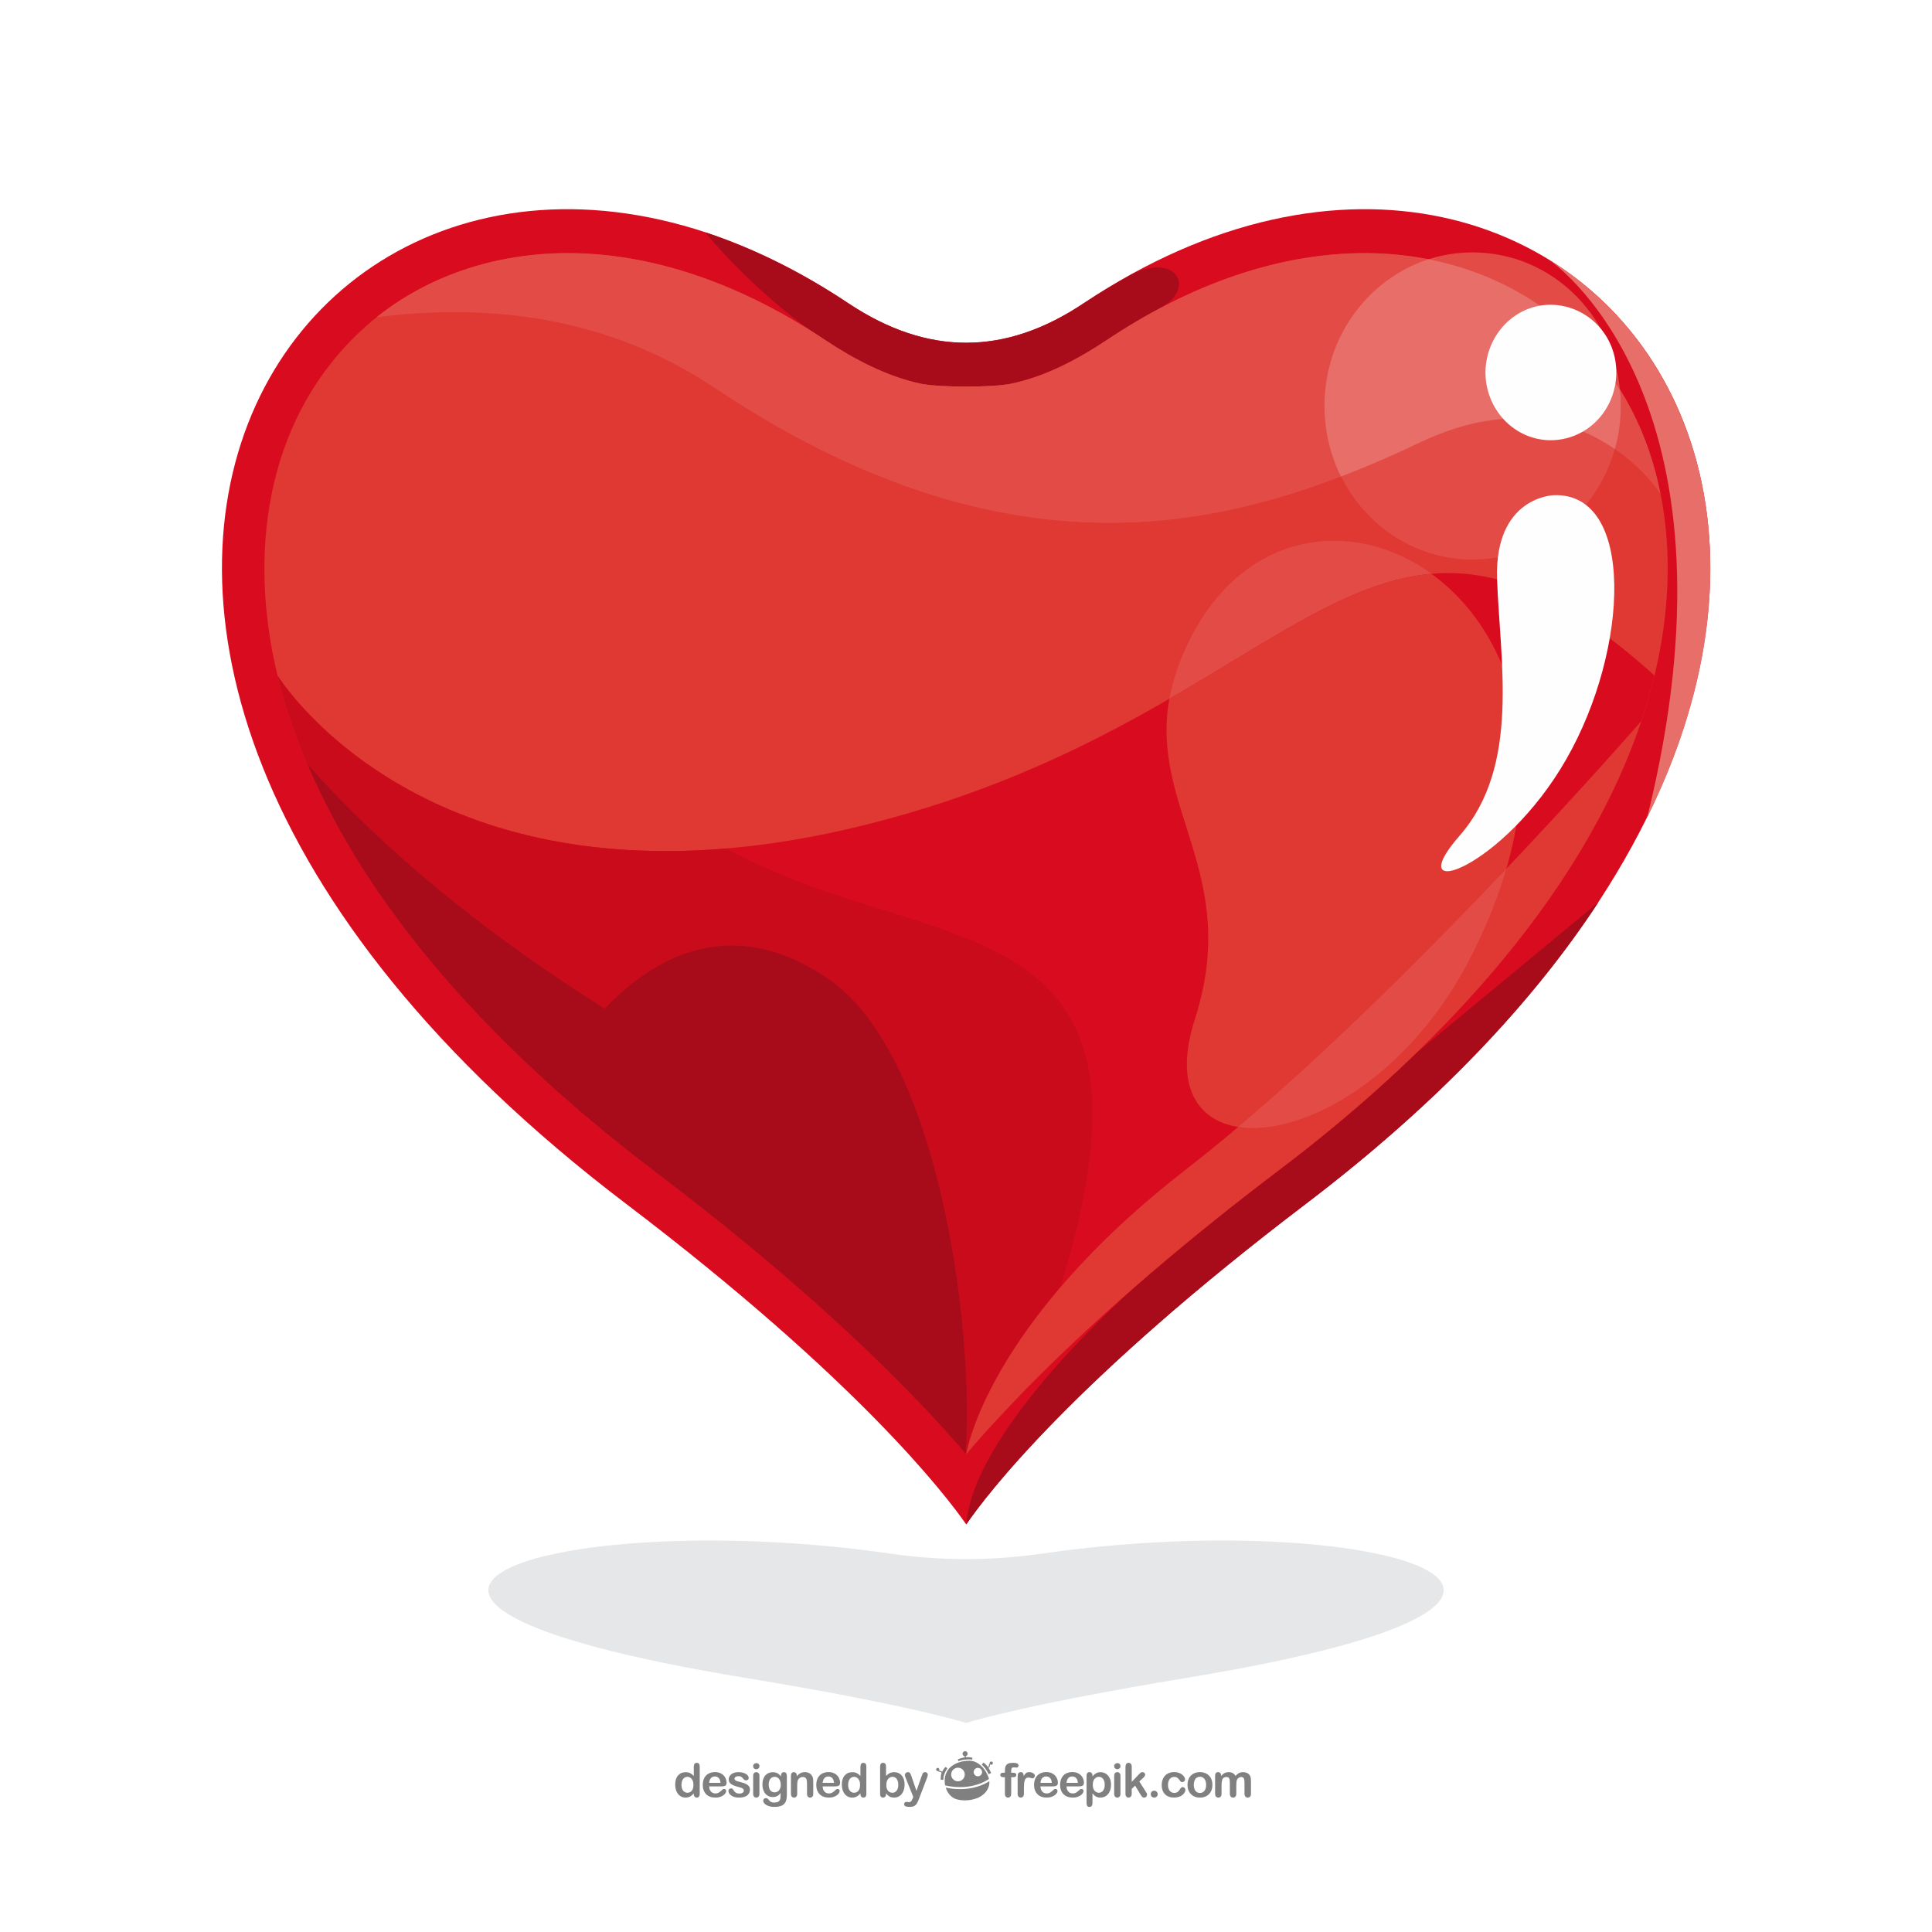 <?xml version="1.0" encoding="utf-8"?>
<!-- Generator: Adobe Illustrator 27.5.0, SVG Export Plug-In . SVG Version: 6.00 Build 0)  -->
<svg version="1.1" xmlns="http://www.w3.org/2000/svg" xmlns:xlink="http://www.w3.org/1999/xlink" x="0px" y="0px"
	 viewBox="0 0 500 500" style="enable-background:new 0 0 500 500;" xml:space="preserve">
<g id="Background">
	<rect y="0" style="fill-rule:evenodd;clip-rule:evenodd;fill:#FFFFFF;" width="500" height="500"/>
</g>
<g id="Objects">
	<g>
		<path style="fill-rule:evenodd;clip-rule:evenodd;fill:#E6E7E8;" d="M230.451,402.079c-84.81-12.284-165.367,11.221-36.971,32.247
			c38.507,6.378,53.036,10.513,56.579,11.576c3.425-1.063,18.072-5.197,56.461-11.576c128.396-21.025,47.838-44.531-36.853-32.247
			C256.438,403.969,243.562,403.969,230.451,402.079L230.451,402.079z"/>
		<path style="fill-rule:evenodd;clip-rule:evenodd;fill:#D90B1F;" d="M219.466,78.431c-132.058-88.235-257.501,81.03-57.524,233.05
			c59.887,45.476,82.684,75.242,88.117,83.038c5.315-7.796,28.112-37.562,87.999-83.038
			c200.094-152.02,74.533-321.285-57.524-233.05C260.099,92.133,240.019,92.133,219.466,78.431L219.466,78.431z"/>
		<path style="fill-rule:evenodd;clip-rule:evenodd;fill:#E86E69;" d="M426.293,211.552
			c31.656-64.021,14.174-119.891-25.396-144.342C404.796,70.045,452.398,106.071,426.293,211.552L426.293,211.552z"/>
		<path style="fill-rule:evenodd;clip-rule:evenodd;fill:#A80C1B;" d="M219.466,78.431c-12.403-8.268-24.923-14.292-36.971-18.309
			c0.354,0.472,26.577,32.719,55.989,39.216c29.648,6.378,48.901-13.347,60.713-19.017c11.221-5.433,5.079-15.119-6.26-9.331
			c-4.134,2.244-8.268,4.725-12.403,7.442C260.099,92.133,240.019,92.133,219.466,78.431L219.466,78.431z"/>
		<path style="fill-rule:evenodd;clip-rule:evenodd;fill:#A80C1B;" d="M250.059,394.519c5.315-7.796,28.112-37.562,87.999-83.038
			c34.137-25.986,58.824-52.327,75.597-77.959l-115.875,95.913C297.779,329.435,252.185,368.06,250.059,394.519L250.059,394.519z"/>
		<path style="fill-rule:evenodd;clip-rule:evenodd;fill:#E34C46;" d="M381.054,65.32c21.262,0,38.389,17.718,38.389,39.688
			s-17.127,39.806-38.389,39.806c-21.143,0-38.271-17.836-38.271-39.806S359.91,65.32,381.054,65.32L381.054,65.32z"/>
		<path style="fill-rule:evenodd;clip-rule:evenodd;fill:#E03832;" d="M238.483,99.339c-8.741-1.772-17.482-6.378-24.923-11.339
			c-20.671-13.82-44.885-23.27-69.691-22.443c-19.253,0.709-37.798,7.56-51.854,21.38c-23.388,22.915-27.758,56.697-20.198,87.881
			c12.757,52.209,56.107,96.74,96.622,127.569c22.797,17.245,45.476,36.145,65.674,56.697c5.315,5.434,10.867,11.221,15.946,17.245
			c5.079-6.024,10.631-11.812,15.828-17.245c20.317-20.553,42.877-39.452,65.674-56.697c40.633-30.829,83.865-75.36,96.622-127.569
			c7.56-31.184,3.307-64.966-20.08-87.881c-14.174-13.82-32.601-20.671-51.854-21.38c-24.923-0.827-49.138,8.623-69.809,22.443
			c-7.442,4.961-16.064,9.568-24.923,11.339C256.438,100.284,243.562,100.284,238.483,99.339L238.483,99.339z"/>
		<path style="fill-rule:evenodd;clip-rule:evenodd;fill:#E34C46;" d="M419.206,100.874c-3.071-4.961-6.733-9.568-11.103-13.938
			c-10.867-10.513-24.096-17.009-38.389-19.844c-15.592,5.079-26.931,20.08-26.931,37.916c0,21.97,17.127,39.806,38.271,39.806
			c21.262,0,38.389-17.836,38.389-39.806C419.442,103.591,419.442,102.173,419.206,100.874L419.206,100.874z"/>
		<path style="fill-rule:evenodd;clip-rule:evenodd;fill:#E34C46;" d="M306.638,168.202c-16.419,36.853,16.3,52.799,2.599,95.559
			c-13.82,42.759,44.767,36.617,71.699-16.655C427.356,155.327,334.987,104.89,306.638,168.202L306.638,168.202z"/>
		<path style="fill-rule:evenodd;clip-rule:evenodd;fill:#E34C46;" d="M238.483,99.339c-8.741-1.772-17.482-6.378-24.923-11.339
			c-20.671-13.82-44.885-23.27-69.691-22.443c-16.891,0.591-33.192,6.024-46.421,16.537c28.703-3.662,59.65-0.354,87.527,18.309
			c82.566,55.162,141.862,33.073,182.849,13.938c41.106-19.253,61.895,13.466,61.895,13.466
			c-2.953-15.237-9.922-29.412-21.616-40.869c-14.174-13.82-32.601-20.671-51.854-21.38c-24.923-0.827-49.138,8.623-69.809,22.443
			c-7.442,4.961-16.064,9.568-24.923,11.339C256.438,100.284,243.562,100.284,238.483,99.339L238.483,99.339z"/>
		<path style="fill-rule:evenodd;clip-rule:evenodd;fill:#E86E69;" d="M347.035,123.317c7.442-2.835,14.411-5.906,20.789-8.977
			c23.151-10.867,39.924-5.197,50.083,1.89c1.063-3.544,1.536-7.323,1.536-11.221c0-1.417,0-2.835-0.236-4.134
			c-3.071-4.961-6.733-9.568-11.103-13.938c-10.867-10.513-24.096-17.009-38.389-19.844c-15.592,5.079-26.931,20.08-26.931,37.916
			C342.783,111.623,344.318,117.883,347.035,123.317L347.035,123.317z"/>
		<path style="fill-rule:evenodd;clip-rule:evenodd;fill:#D90B1F;" d="M71.817,174.817c12.757,52.209,56.107,96.74,96.622,127.569
			c22.797,17.245,45.476,36.145,65.674,56.697c5.315,5.434,10.867,11.221,15.946,17.245c5.079-6.024,10.631-11.812,15.828-17.245
			c20.317-20.553,42.877-39.452,65.674-56.697c40.633-30.829,83.865-75.36,96.622-127.569
			c-73.943-66.619-90.716,9.922-203.166,38.389C112.686,241.673,71.817,174.817,71.817,174.817L71.817,174.817z"/>
		<path style="fill-rule:evenodd;clip-rule:evenodd;fill:#CA0B1C;" d="M71.817,174.817c12.757,52.209,56.107,96.74,96.622,127.569
			c22.797,17.245,45.476,36.145,65.674,56.697c5.315,5.434,10.867,11.221,15.946,17.245c4.725-5.552,9.804-10.985,14.647-16.064
			c52.091-131.94-19.726-109.024-76.66-140.68C103.591,226.79,71.817,174.817,71.817,174.817L71.817,174.817z"/>
		<path style="fill-rule:evenodd;clip-rule:evenodd;fill:#A80C1B;" d="M79.613,197.85c13.584,32.01,37.68,60.359,63.548,83.629
			l0.354,0.354l0.118,0.118l0.945,0.827l0.709,0.591l0.945,0.827l0.118,0.118l0.472,0.354v0.118
			c0.472,0.236,0.827,0.591,1.181,0.945l0,0l0.472,0.354v0.118l1.063,0.827l0.118,0.118l0.354,0.354l0.118,0.118l0.709,0.591
			l0.472,0.354l0.354,0.354h0.118l0.945,0.827l0.236,0.236l0.354,0.354h0.118l0.827,0.709l0.827,0.709l0.709,0.591l1.063,0.945
			l0.472,0.236c0.354,0.354,0.827,0.709,1.181,1.063l0.354,0.236c0.472,0.354,0.827,0.709,1.299,1.063l0.354,0.354
			c0.472,0.236,0.827,0.591,1.299,0.945l0.236,0.236c0.472,0.354,0.945,0.709,1.417,1.063l0.236,0.236
			c0.472,0.354,0.945,0.709,1.417,1.063l0.118,0.118c0.472,0.354,0.945,0.709,1.536,1.181l0,0l0,0l0.118,0.118
			c0.472,0.354,1.063,0.709,1.536,1.181c22.797,17.245,45.476,36.145,65.674,56.697l0.236,0.236l0,0l0.236,0.236l0,0l0.236,0.236
			l0,0l0.236,0.236v0.118l0.354,0.236l0,0l0.236,0.236l0,0l0.236,0.236l0,0l0.236,0.236l0,0l0.236,0.236l0,0l0.236,0.236v0.118
			l0.236,0.236l0,0l0.236,0.236l0,0l0.236,0.236h0.118l0.236,0.236l0,0l0.236,0.236v0.118l0.236,0.236l0,0l0.236,0.236l0,0
			l0.236,0.236l0,0l0.236,0.236v0.118l0.236,0.236h0.118l0.118,0.236h0.118l0.118,0.236h0.118l0.236,0.236v0.118l0.236,0.118v0.118
			l0.236,0.236l0,0l0.236,0.236l0,0l0.236,0.236v0.118l0.236,0.118l0.118,0.118l0.118,0.236h0.118l0.118,0.236h0.118l0.118,0.236
			l0.118,0.118l0.236,0.236l0,0l0.236,0.236l0,0l0.236,0.236v0.118l0.236,0.118v0.118l0.236,0.236h0.118l0.118,0.236l0.118,0.118
			l0.118,0.118l0.118,0.118l0.118,0.236h0.118l0.118,0.236l0.118,0.118l0.236,0.118v0.118l0.236,0.236l0,0l0.236,0.236v0.118
			l0.236,0.118v0.118l0.236,0.236h0.118l0.118,0.236l0.709,0.827l0.118,0.118l0.118,0.118l0.118,0.118l0.118,0.236h0.118
			l0.118,0.236l0.236,0.236l0.118,0.118l0.236,0.236v0.118l0.236,0.118v0.118l0.236,0.118c0.236,0.354,0.591,0.827,0.945,1.181
			l0.118,0.118l0.118,0.118l0.472,0.591l0.118,0.118l0.118,0.118l0.118,0.118l-0.118-0.236c2.244-33.31-7.205-103-35.2-122.49
			c-25.278-17.6-45.594-5.788-58.233,7.442C118.71,237.302,94.378,214.505,79.613,197.85L79.613,197.85z M165.249,299.905
			c0.472,0.354,0.945,0.709,1.536,1.181"/>
		<path style="fill-rule:evenodd;clip-rule:evenodd;fill:#E03832;" d="M370.423,148.476c-20.789,1.89-40.397,16.537-67.801,32.365
			c-5.079,28.467,18.663,45.358,6.615,82.92c-13.82,42.759,44.767,36.617,71.699-16.655
			C404.678,200.213,392.157,164.186,370.423,148.476L370.423,148.476z"/>
		<path style="fill-rule:evenodd;clip-rule:evenodd;fill:#E03832;" d="M250.059,376.329c5.079-6.024,10.631-11.812,15.828-17.245
			c20.317-20.553,42.877-39.452,65.674-56.697c37.562-28.467,77.368-68.627,93.196-115.757
			c-0.118,0.118-65.674,75.596-117.647,115.875S250.059,376.329,250.059,376.329L250.059,376.329z"/>
		<path style="fill-rule:evenodd;clip-rule:evenodd;fill:#E34C46;" d="M389.794,224.9c-19.726,20.789-45.24,46.421-69.336,66.738
			c16.419,2.599,44.295-12.403,60.477-44.531C384.833,239.31,387.786,231.987,389.794,224.9L389.794,224.9z"/>
		<path style="fill-rule:evenodd;clip-rule:evenodd;fill:#FEFEFE;" d="M398.299,79.14c9.213-1.654,18.072,4.607,19.726,14.056
			c1.654,9.568-4.37,18.663-13.584,20.435c-9.213,1.772-17.954-4.489-19.726-14.056C383.062,90.125,389.086,80.912,398.299,79.14
			L398.299,79.14z"/>
		<path style="fill-rule:evenodd;clip-rule:evenodd;fill:#FEFEFE;" d="M402.079,128.16c0,0-15.237,0.354-14.647,21.498
			c0.709,21.262,6.142,48.547-9.686,66.619s11.458,8.505,27.64-19.844C421.687,167.966,423.222,127.333,402.079,128.16
			L402.079,128.16z"/>
	</g>
</g>
<g id="Designed_by_Freepik">
	<g>
		<g>
			<path style="fill:#808080;" d="M179.552,464.293v-0.161c-0.218,0.249-0.433,0.452-0.644,0.608
				c-0.212,0.157-0.441,0.276-0.689,0.357c-0.247,0.082-0.517,0.122-0.81,0.122c-0.388,0-0.747-0.082-1.078-0.246
				c-0.33-0.164-0.616-0.399-0.857-0.704c-0.242-0.305-0.425-0.662-0.549-1.074c-0.124-0.412-0.187-0.857-0.187-1.335
				c0-1.013,0.247-1.804,0.742-2.369c0.495-0.565,1.146-0.848,1.953-0.848c0.467,0,0.861,0.081,1.181,0.24
				c0.321,0.16,0.633,0.408,0.938,0.739v-2.392c0-0.333,0.066-0.583,0.199-0.754c0.132-0.17,0.321-0.255,0.567-0.255
				c0.245,0,0.434,0.078,0.567,0.234c0.133,0.157,0.199,0.386,0.199,0.691v7.147c0,0.309-0.071,0.54-0.214,0.694
				c-0.142,0.154-0.326,0.231-0.552,0.231c-0.221,0-0.405-0.08-0.549-0.24C179.624,464.817,179.552,464.589,179.552,464.293z
				 M176.364,461.912c0,0.439,0.068,0.813,0.205,1.122c0.137,0.309,0.324,0.541,0.561,0.697c0.238,0.157,0.497,0.236,0.778,0.236
				c0.285,0,0.545-0.074,0.781-0.223c0.235-0.148,0.423-0.376,0.564-0.682c0.141-0.307,0.21-0.691,0.21-1.149
				c0-0.432-0.07-0.803-0.21-1.114c-0.14-0.31-0.33-0.547-0.57-0.712c-0.24-0.164-0.502-0.245-0.786-0.245
				c-0.297,0-0.562,0.084-0.795,0.252c-0.234,0.168-0.415,0.409-0.543,0.724C176.428,461.131,176.364,461.496,176.364,461.912z"/>
			<path style="fill:#808080;" d="M186.698,462.322h-3.169c0.004,0.367,0.078,0.692,0.223,0.973
				c0.144,0.281,0.336,0.493,0.576,0.635c0.24,0.143,0.504,0.213,0.793,0.213c0.194,0,0.371-0.022,0.531-0.067
				c0.16-0.046,0.315-0.117,0.466-0.214c0.15-0.097,0.289-0.201,0.415-0.312c0.126-0.111,0.29-0.262,0.493-0.452
				c0.083-0.071,0.202-0.107,0.357-0.107c0.166,0,0.3,0.046,0.403,0.137c0.103,0.092,0.155,0.219,0.155,0.386
				c0,0.146-0.058,0.317-0.172,0.513c-0.116,0.196-0.289,0.384-0.52,0.564c-0.232,0.18-0.522,0.329-0.873,0.448
				c-0.35,0.119-0.753,0.178-1.208,0.178c-1.04,0-1.85-0.297-2.428-0.891c-0.578-0.593-0.866-1.399-0.866-2.416
				c0-0.479,0.071-0.924,0.213-1.332c0.143-0.41,0.351-0.761,0.623-1.054c0.273-0.293,0.609-0.517,1.009-0.674
				c0.4-0.156,0.843-0.234,1.33-0.234c0.633,0,1.176,0.132,1.629,0.4c0.454,0.267,0.794,0.612,1.019,1.035
				c0.225,0.424,0.339,0.856,0.339,1.294c0,0.408-0.117,0.672-0.35,0.793C187.45,462.261,187.122,462.322,186.698,462.322z
				 M183.528,461.402h2.939c-0.039-0.554-0.19-0.969-0.448-1.244c-0.259-0.275-0.6-0.413-1.024-0.413
				c-0.404,0-0.735,0.139-0.994,0.418C183.741,460.442,183.584,460.855,183.528,461.402z"/>
			<path style="fill:#808080;" d="M194.082,463.099c0,0.447-0.108,0.831-0.327,1.149c-0.217,0.319-0.539,0.56-0.965,0.725
				c-0.425,0.164-0.943,0.246-1.552,0.246c-0.582,0-1.08-0.089-1.496-0.267c-0.415-0.178-0.722-0.401-0.92-0.667
				c-0.198-0.268-0.297-0.535-0.297-0.805c0-0.178,0.063-0.33,0.19-0.456c0.126-0.126,0.287-0.19,0.481-0.19
				c0.17,0,0.3,0.042,0.391,0.125c0.091,0.083,0.178,0.2,0.261,0.35c0.166,0.29,0.366,0.504,0.597,0.648
				c0.231,0.142,0.547,0.214,0.947,0.214c0.324,0,0.59-0.073,0.798-0.217c0.208-0.145,0.311-0.31,0.311-0.496
				c0-0.285-0.107-0.492-0.324-0.622c-0.216-0.131-0.571-0.256-1.066-0.375c-0.558-0.138-1.012-0.284-1.362-0.436
				c-0.35-0.151-0.63-0.353-0.84-0.602c-0.21-0.25-0.315-0.557-0.315-0.92c0-0.324,0.097-0.631,0.291-0.92
				c0.194-0.288,0.48-0.519,0.859-0.691c0.377-0.173,0.833-0.259,1.367-0.259c0.419,0,0.797,0.043,1.131,0.131
				c0.335,0.086,0.614,0.204,0.837,0.35c0.224,0.146,0.394,0.308,0.51,0.486c0.117,0.178,0.175,0.352,0.175,0.523
				c0,0.185-0.062,0.338-0.186,0.457c-0.125,0.118-0.301,0.178-0.532,0.178c-0.166,0-0.308-0.048-0.424-0.143
				c-0.117-0.095-0.25-0.237-0.401-0.427c-0.123-0.158-0.266-0.285-0.433-0.38c-0.166-0.095-0.392-0.142-0.677-0.142
				c-0.293,0-0.536,0.062-0.73,0.187c-0.194,0.124-0.291,0.279-0.291,0.465c0,0.171,0.071,0.31,0.213,0.419
				c0.143,0.109,0.334,0.2,0.576,0.27c0.242,0.071,0.573,0.157,0.997,0.261c0.502,0.123,0.912,0.27,1.231,0.44
				c0.318,0.17,0.56,0.371,0.725,0.603C194,462.538,194.082,462.802,194.082,463.099z"/>
			<path style="fill:#808080;" d="M195.738,457.876c-0.226,0-0.418-0.07-0.579-0.208c-0.16-0.138-0.24-0.334-0.24-0.588
				c0-0.23,0.082-0.418,0.246-0.567c0.164-0.149,0.355-0.223,0.573-0.223c0.21,0,0.396,0.067,0.558,0.202
				c0.162,0.135,0.244,0.33,0.244,0.588c0,0.25-0.08,0.444-0.238,0.585C196.143,457.805,195.955,457.876,195.738,457.876z
				 M196.539,459.549v4.683c0,0.325-0.077,0.571-0.232,0.737c-0.155,0.166-0.35,0.249-0.588,0.249c-0.238,0-0.431-0.085-0.579-0.255
				c-0.149-0.17-0.222-0.414-0.222-0.73v-4.636c0-0.32,0.074-0.561,0.222-0.724c0.148-0.162,0.341-0.243,0.579-0.243
				c0.238,0,0.433,0.081,0.588,0.243C196.462,459.035,196.539,459.261,196.539,459.549z"/>
			<path style="fill:#808080;" d="M203.639,459.817v4.707c0,0.538-0.058,1.001-0.173,1.39c-0.114,0.387-0.298,0.708-0.552,0.961
				c-0.253,0.253-0.585,0.441-0.994,0.563c-0.41,0.123-0.919,0.184-1.529,0.184c-0.558,0-1.056-0.078-1.496-0.234
				c-0.439-0.157-0.777-0.358-1.015-0.605c-0.237-0.247-0.357-0.502-0.357-0.763c0-0.198,0.068-0.36,0.202-0.483
				c0.134-0.125,0.297-0.187,0.487-0.187c0.237,0,0.445,0.105,0.623,0.314c0.087,0.107,0.177,0.216,0.27,0.324
				c0.093,0.109,0.197,0.202,0.309,0.28c0.113,0.076,0.249,0.134,0.406,0.172c0.158,0.037,0.341,0.056,0.546,0.056
				c0.42,0,0.745-0.058,0.977-0.175c0.232-0.117,0.394-0.28,0.487-0.49c0.093-0.209,0.147-0.433,0.163-0.673
				c0.016-0.24,0.027-0.624,0.035-1.155c-0.25,0.349-0.537,0.615-0.864,0.797c-0.326,0.182-0.715,0.273-1.166,0.273
				c-0.542,0-1.016-0.139-1.422-0.416c-0.405-0.277-0.717-0.665-0.934-1.163c-0.218-0.499-0.326-1.074-0.326-1.727
				c0-0.486,0.066-0.927,0.198-1.318c0.133-0.393,0.322-0.723,0.567-0.992c0.245-0.269,0.528-0.472,0.849-0.608
				c0.321-0.136,0.673-0.204,1.057-0.204c0.459,0,0.857,0.089,1.193,0.264c0.336,0.177,0.649,0.453,0.938,0.829v-0.22
				c0-0.281,0.069-0.498,0.208-0.653c0.139-0.154,0.317-0.231,0.535-0.231c0.313,0,0.52,0.103,0.623,0.306
				C203.587,459.139,203.639,459.433,203.639,459.817z M198.943,461.871c0,0.657,0.143,1.154,0.43,1.49
				c0.287,0.337,0.658,0.505,1.113,0.505c0.269,0,0.523-0.073,0.762-0.217c0.24-0.145,0.435-0.362,0.585-0.653
				c0.15-0.291,0.226-0.644,0.226-1.06c0-0.66-0.145-1.176-0.436-1.543c-0.291-0.368-0.674-0.552-1.149-0.552
				c-0.463,0-0.834,0.176-1.113,0.529C199.082,460.721,198.943,461.222,198.943,461.871z"/>
			<path style="fill:#808080;" d="M206.214,459.526v0.196c0.285-0.376,0.596-0.652,0.935-0.828c0.338-0.176,0.727-0.264,1.166-0.264
				c0.427,0,0.809,0.093,1.146,0.28c0.336,0.186,0.588,0.449,0.753,0.789c0.108,0.198,0.176,0.413,0.208,0.641
				c0.032,0.23,0.048,0.522,0.048,0.879v3.015c0,0.325-0.075,0.571-0.223,0.737c-0.148,0.166-0.341,0.249-0.579,0.249
				c-0.242,0-0.437-0.085-0.588-0.255c-0.151-0.17-0.225-0.414-0.225-0.73v-2.701c0-0.534-0.074-0.943-0.223-1.226
				c-0.149-0.283-0.444-0.425-0.888-0.425c-0.288,0-0.552,0.086-0.789,0.258c-0.237,0.173-0.412,0.41-0.522,0.71
				c-0.079,0.242-0.119,0.692-0.119,1.353v2.03c0,0.328-0.077,0.576-0.228,0.74c-0.152,0.164-0.349,0.246-0.59,0.246
				c-0.234,0-0.426-0.085-0.576-0.255c-0.15-0.17-0.225-0.414-0.225-0.73v-4.683c0-0.309,0.067-0.54,0.202-0.692
				c0.135-0.152,0.319-0.228,0.552-0.228c0.143,0,0.272,0.034,0.387,0.101c0.114,0.068,0.207,0.169,0.276,0.302
				C206.179,459.167,206.214,459.332,206.214,459.526z"/>
			<path style="fill:#808080;" d="M216.073,462.322h-3.17c0.004,0.367,0.078,0.692,0.223,0.973c0.144,0.281,0.336,0.493,0.576,0.635
				c0.239,0.143,0.503,0.213,0.792,0.213c0.194,0,0.371-0.022,0.532-0.067c0.16-0.046,0.315-0.117,0.466-0.214
				c0.15-0.097,0.288-0.201,0.416-0.312c0.126-0.111,0.29-0.262,0.492-0.452c0.083-0.071,0.202-0.107,0.356-0.107
				c0.166,0,0.301,0.046,0.404,0.137c0.103,0.092,0.154,0.219,0.154,0.386c0,0.146-0.057,0.317-0.172,0.513
				c-0.115,0.196-0.288,0.384-0.52,0.564c-0.232,0.18-0.522,0.329-0.872,0.448c-0.35,0.119-0.753,0.178-1.208,0.178
				c-1.041,0-1.85-0.297-2.428-0.891c-0.577-0.593-0.866-1.399-0.866-2.416c0-0.479,0.071-0.924,0.214-1.332
				c0.143-0.41,0.351-0.761,0.624-1.054c0.273-0.293,0.609-0.517,1.009-0.674c0.399-0.156,0.843-0.234,1.33-0.234
				c0.633,0,1.176,0.132,1.629,0.4c0.453,0.267,0.793,0.612,1.019,1.035c0.225,0.424,0.338,0.856,0.338,1.294
				c0,0.408-0.117,0.672-0.35,0.793C216.825,462.261,216.497,462.322,216.073,462.322z M212.903,461.402h2.938
				c-0.039-0.554-0.189-0.969-0.448-1.244c-0.259-0.275-0.6-0.413-1.024-0.413c-0.404,0-0.736,0.139-0.995,0.418
				C213.115,460.442,212.959,460.855,212.903,461.402z"/>
			<path style="fill:#808080;" d="M222.679,464.293v-0.161c-0.218,0.249-0.432,0.452-0.644,0.608
				c-0.212,0.157-0.441,0.276-0.688,0.357c-0.247,0.082-0.517,0.122-0.81,0.122c-0.389,0-0.747-0.082-1.078-0.246
				c-0.331-0.164-0.616-0.399-0.858-0.704c-0.242-0.305-0.424-0.662-0.549-1.074c-0.125-0.412-0.187-0.857-0.187-1.335
				c0-1.013,0.247-1.804,0.742-2.369c0.495-0.565,1.146-0.848,1.953-0.848c0.467,0,0.861,0.081,1.181,0.24
				c0.32,0.16,0.633,0.408,0.938,0.739v-2.392c0-0.333,0.066-0.583,0.199-0.754c0.132-0.17,0.322-0.255,0.567-0.255
				c0.245,0,0.434,0.078,0.567,0.234c0.133,0.157,0.199,0.386,0.199,0.691v7.147c0,0.309-0.071,0.54-0.214,0.694
				c-0.143,0.154-0.326,0.231-0.552,0.231c-0.222,0-0.405-0.08-0.549-0.24C222.751,464.817,222.679,464.589,222.679,464.293z
				 M219.492,461.912c0,0.439,0.068,0.813,0.204,1.122c0.137,0.309,0.324,0.541,0.562,0.697c0.237,0.157,0.496,0.236,0.777,0.236
				c0.285,0,0.546-0.074,0.781-0.223c0.236-0.148,0.424-0.376,0.564-0.682c0.141-0.307,0.211-0.691,0.211-1.149
				c0-0.432-0.07-0.803-0.211-1.114c-0.14-0.31-0.33-0.547-0.57-0.712c-0.24-0.164-0.502-0.245-0.787-0.245
				c-0.296,0-0.562,0.084-0.795,0.252c-0.233,0.168-0.414,0.409-0.543,0.724C219.556,461.131,219.492,461.496,219.492,461.912z"/>
			<path style="fill:#808080;" d="M229.303,457.145v2.475c0.304-0.316,0.615-0.559,0.932-0.727c0.316-0.168,0.709-0.252,1.175-0.252
				c0.538,0,1.01,0.128,1.416,0.382c0.405,0.256,0.72,0.626,0.944,1.111c0.223,0.484,0.336,1.06,0.336,1.725
				c0,0.491-0.063,0.94-0.187,1.35c-0.125,0.409-0.306,0.765-0.543,1.065c-0.238,0.301-0.525,0.534-0.864,0.698
				c-0.339,0.164-0.712,0.246-1.119,0.246c-0.25,0-0.484-0.029-0.703-0.089c-0.22-0.059-0.407-0.137-0.561-0.234
				c-0.154-0.096-0.286-0.197-0.395-0.3c-0.109-0.103-0.253-0.258-0.431-0.463v0.161c0,0.304-0.073,0.535-0.22,0.692
				c-0.146,0.156-0.332,0.234-0.558,0.234c-0.23,0-0.413-0.077-0.549-0.234c-0.137-0.157-0.205-0.388-0.205-0.692v-7.077
				c0-0.328,0.066-0.577,0.198-0.745c0.133-0.168,0.318-0.252,0.555-0.252c0.25,0,0.441,0.08,0.576,0.24
				C229.235,456.62,229.303,456.848,229.303,457.145z M229.38,461.96c0,0.645,0.147,1.14,0.442,1.486
				c0.295,0.347,0.682,0.521,1.161,0.521c0.407,0,0.759-0.177,1.053-0.532c0.295-0.355,0.442-0.862,0.442-1.523
				c0-0.427-0.061-0.796-0.184-1.104c-0.123-0.309-0.297-0.548-0.522-0.715c-0.226-0.168-0.489-0.252-0.79-0.252
				c-0.309,0-0.584,0.084-0.825,0.252c-0.242,0.168-0.431,0.411-0.57,0.73C229.449,461.141,229.38,461.52,229.38,461.96z"/>
			<path style="fill:#808080;" d="M236.207,465.42l0.148-0.363l-1.995-5.022c-0.122-0.288-0.184-0.499-0.184-0.629
				c0-0.139,0.036-0.267,0.107-0.385c0.071-0.119,0.169-0.214,0.294-0.285c0.125-0.072,0.255-0.107,0.389-0.107
				c0.233,0,0.409,0.074,0.529,0.223c0.119,0.148,0.223,0.361,0.314,0.638l1.372,3.989l1.3-3.71c0.103-0.3,0.196-0.536,0.279-0.706
				c0.083-0.17,0.171-0.285,0.264-0.344c0.093-0.06,0.225-0.09,0.395-0.09c0.123,0,0.24,0.032,0.353,0.098
				c0.113,0.065,0.2,0.153,0.261,0.264c0.061,0.111,0.092,0.227,0.092,0.35c-0.016,0.075-0.041,0.182-0.077,0.321
				c-0.036,0.138-0.079,0.28-0.13,0.421l-2.113,5.533c-0.183,0.487-0.361,0.868-0.535,1.145c-0.174,0.277-0.404,0.491-0.692,0.638
				c-0.287,0.149-0.674,0.223-1.161,0.223c-0.475,0-0.831-0.051-1.068-0.154c-0.238-0.104-0.356-0.292-0.356-0.564
				c0-0.186,0.056-0.33,0.169-0.43c0.112-0.101,0.28-0.152,0.501-0.152c0.087,0,0.173,0.012,0.256,0.037
				c0.103,0.023,0.192,0.035,0.267,0.035c0.186,0,0.333-0.027,0.44-0.084c0.106-0.055,0.202-0.151,0.288-0.288
				C235.998,465.887,236.096,465.685,236.207,465.42z"/>
		</g>
		<g>
			<path style="fill:#808080;" d="M259.683,458.769h0.386v-0.487c0-0.509,0.062-0.911,0.192-1.211
				c0.128-0.299,0.347-0.516,0.654-0.653c0.307-0.136,0.727-0.204,1.26-0.204c0.95,0,1.42,0.229,1.42,0.697
				c0,0.149-0.049,0.278-0.15,0.384c-0.096,0.106-0.214,0.16-0.349,0.16c-0.062,0-0.174-0.012-0.329-0.037
				c-0.148-0.021-0.283-0.035-0.389-0.035c-0.292,0-0.479,0.088-0.566,0.259c-0.079,0.172-0.122,0.418-0.122,0.74v0.386h0.396
				c0.62,0,0.926,0.185,0.926,0.56c0,0.262-0.079,0.431-0.245,0.503c-0.163,0.071-0.39,0.107-0.68,0.107h-0.396v4.294
				c0,0.319-0.075,0.563-0.231,0.73c-0.151,0.17-0.346,0.254-0.589,0.254c-0.229,0-0.419-0.084-0.574-0.254
				c-0.153-0.167-0.228-0.411-0.228-0.73v-4.294h-0.446c-0.243,0-0.427-0.053-0.558-0.164c-0.131-0.107-0.197-0.25-0.197-0.423
				C258.869,458.962,259.14,458.769,259.683,458.769"/>
			<path style="fill:#808080;" d="M264.989,462.878v1.355c0,0.327-0.083,0.574-0.234,0.737c-0.154,0.166-0.349,0.247-0.586,0.247
				c-0.239,0-0.43-0.082-0.579-0.25c-0.148-0.165-0.225-0.41-0.225-0.734v-4.514c0-0.729,0.262-1.093,0.788-1.093
				c0.271,0,0.464,0.084,0.583,0.255c0.119,0.171,0.184,0.421,0.198,0.755c0.192-0.334,0.39-0.584,0.593-0.755
				c0.208-0.171,0.477-0.255,0.819-0.255c0.343,0,0.67,0.084,0.991,0.255c0.322,0.171,0.482,0.398,0.482,0.678
				c0,0.197-0.069,0.362-0.204,0.488c-0.137,0.131-0.284,0.195-0.441,0.195c-0.062,0-0.207-0.039-0.433-0.112
				c-0.228-0.071-0.43-0.108-0.602-0.108c-0.237,0-0.433,0.064-0.582,0.186c-0.151,0.128-0.269,0.311-0.353,0.554
				c-0.081,0.247-0.137,0.541-0.17,0.878C265.003,461.979,264.989,462.392,264.989,462.878"/>
			<path style="fill:#808080;" d="M272.44,462.32h-3.171c0.005,0.367,0.077,0.694,0.222,0.974c0.147,0.279,0.337,0.491,0.578,0.635
				c0.24,0.142,0.502,0.212,0.793,0.212c0.194,0,0.371-0.021,0.531-0.07c0.159-0.043,0.316-0.116,0.466-0.213
				c0.151-0.095,0.288-0.199,0.415-0.313c0.126-0.109,0.292-0.26,0.494-0.449c0.084-0.071,0.203-0.109,0.355-0.109
				c0.168,0,0.301,0.046,0.406,0.139c0.104,0.092,0.152,0.219,0.152,0.386c0,0.147-0.055,0.317-0.167,0.512
				c-0.117,0.198-0.289,0.385-0.522,0.566c-0.234,0.178-0.524,0.329-0.873,0.446c-0.35,0.119-0.754,0.179-1.207,0.179
				c-1.044,0-1.852-0.296-2.429-0.889c-0.578-0.595-0.87-1.401-0.87-2.418c0-0.479,0.073-0.924,0.217-1.334
				c0.14-0.411,0.349-0.76,0.624-1.055c0.272-0.294,0.606-0.518,1.008-0.674c0.399-0.156,0.842-0.234,1.33-0.234
				c0.632,0,1.175,0.134,1.629,0.404c0.452,0.264,0.796,0.61,1.018,1.034c0.226,0.426,0.339,0.855,0.339,1.296
				c0,0.405-0.118,0.669-0.351,0.791C273.191,462.26,272.863,462.32,272.44,462.32 M269.268,461.399h2.938
				c-0.039-0.553-0.186-0.969-0.446-1.242c-0.261-0.276-0.599-0.413-1.025-0.413c-0.403,0-0.735,0.137-0.995,0.418
				C269.481,460.442,269.323,460.853,269.268,461.399"/>
			<path style="fill:#808080;" d="M279.182,462.32h-3.171c0.004,0.367,0.078,0.694,0.221,0.974c0.145,0.279,0.337,0.491,0.576,0.635
				c0.239,0.142,0.504,0.212,0.795,0.212c0.192,0,0.37-0.021,0.528-0.07c0.162-0.043,0.316-0.116,0.469-0.213
				c0.151-0.095,0.287-0.199,0.415-0.313c0.125-0.109,0.29-0.26,0.493-0.449c0.084-0.071,0.204-0.109,0.355-0.109
				c0.168,0,0.302,0.046,0.407,0.139c0.103,0.092,0.15,0.219,0.15,0.386c0,0.147-0.054,0.317-0.171,0.512
				c-0.11,0.198-0.284,0.385-0.519,0.566c-0.231,0.178-0.525,0.329-0.872,0.446c-0.349,0.119-0.755,0.179-1.209,0.179
				c-1.042,0-1.849-0.296-2.429-0.889c-0.577-0.595-0.868-1.401-0.868-2.418c0-0.479,0.073-0.924,0.217-1.334
				c0.142-0.411,0.349-0.76,0.623-1.055c0.272-0.294,0.608-0.518,1.009-0.674c0.398-0.156,0.844-0.234,1.331-0.234
				c0.63,0,1.174,0.134,1.633,0.404c0.45,0.264,0.791,0.61,1.013,1.034c0.225,0.426,0.341,0.855,0.341,1.296
				c0,0.405-0.12,0.669-0.351,0.791C279.932,462.26,279.604,462.32,279.182,462.32 M276.011,461.399h2.938
				c-0.04-0.553-0.19-0.969-0.447-1.242c-0.263-0.276-0.601-0.413-1.027-0.413c-0.403,0-0.735,0.137-0.996,0.418
				C276.222,460.442,276.063,460.853,276.011,461.399"/>
			<path style="fill:#808080;" d="M282.732,459.538v0.194c0.304-0.375,0.621-0.651,0.953-0.828c0.324-0.178,0.699-0.267,1.114-0.267
				c0.497,0,0.96,0.13,1.379,0.386c0.419,0.259,0.749,0.635,0.993,1.129c0.244,0.497,0.366,1.081,0.366,1.758
				c0,0.497-0.07,0.957-0.21,1.376c-0.14,0.418-0.336,0.767-0.58,1.05c-0.246,0.281-0.535,0.501-0.868,0.654
				c-0.339,0.151-0.695,0.227-1.08,0.227c-0.461,0-0.853-0.093-1.166-0.28c-0.314-0.182-0.614-0.458-0.901-0.816v2.433
				c0,0.71-0.26,1.069-0.778,1.069c-0.306,0-0.505-0.092-0.607-0.275c-0.095-0.187-0.146-0.452-0.146-0.807v-6.996
				c0-0.309,0.067-0.537,0.2-0.692c0.134-0.15,0.32-0.228,0.553-0.228c0.231,0,0.416,0.078,0.56,0.234
				C282.661,459.018,282.732,459.241,282.732,459.538 M285.909,461.892c0-0.428-0.067-0.796-0.197-1.102
				c-0.131-0.308-0.312-0.542-0.541-0.705c-0.229-0.164-0.489-0.248-0.77-0.248c-0.446,0-0.824,0.178-1.13,0.527
				c-0.308,0.354-0.462,0.872-0.462,1.558c0,0.641,0.153,1.146,0.46,1.504c0.305,0.358,0.679,0.536,1.133,0.536
				c0.268,0,0.519-0.079,0.748-0.233c0.232-0.158,0.416-0.392,0.552-0.704C285.839,462.714,285.909,462.335,285.909,461.892"/>
			<path style="fill:#808080;" d="M289.169,457.871c-0.226,0-0.418-0.071-0.577-0.209c-0.162-0.139-0.242-0.333-0.242-0.585
				c0-0.23,0.082-0.419,0.248-0.569c0.164-0.146,0.354-0.222,0.571-0.222c0.212,0,0.397,0.067,0.559,0.2
				c0.162,0.137,0.244,0.334,0.244,0.591c0,0.25-0.079,0.444-0.236,0.585C289.577,457.8,289.389,457.871,289.169,457.871
				 M289.972,459.546v4.689c0,0.322-0.077,0.568-0.231,0.732c-0.156,0.168-0.35,0.25-0.588,0.25c-0.238,0-0.428-0.084-0.58-0.254
				c-0.146-0.173-0.222-0.416-0.222-0.729v-4.642c0-0.319,0.076-0.559,0.222-0.721c0.152-0.165,0.342-0.245,0.58-0.245
				c0.238,0,0.432,0.079,0.588,0.245C289.894,459.033,289.972,459.259,289.972,459.546"/>
			<path style="fill:#808080;" d="M295.196,464.477l-1.428-2.354l-0.88,0.83v1.291c0,0.312-0.083,0.551-0.248,0.718
				c-0.16,0.17-0.354,0.254-0.566,0.254c-0.249,0-0.447-0.082-0.588-0.25c-0.142-0.165-0.215-0.41-0.215-0.734v-6.915
				c0-0.358,0.071-0.632,0.207-0.821c0.139-0.191,0.341-0.283,0.596-0.283c0.25,0,0.445,0.086,0.593,0.257
				c0.146,0.169,0.221,0.421,0.221,0.751v3.933l1.822-1.914c0.227-0.235,0.396-0.4,0.517-0.486c0.118-0.087,0.262-0.13,0.431-0.13
				c0.204,0,0.371,0.065,0.51,0.193c0.132,0.129,0.2,0.291,0.2,0.483c0,0.237-0.221,0.556-0.659,0.951l-0.861,0.789l1.662,2.614
				c0.121,0.196,0.212,0.34,0.265,0.441c0.052,0.1,0.081,0.2,0.081,0.289c0,0.258-0.071,0.459-0.213,0.61
				c-0.14,0.148-0.327,0.221-0.554,0.221c-0.198,0-0.352-0.051-0.458-0.16C295.526,464.949,295.377,464.755,295.196,464.477"/>
			<path style="fill:#808080;" d="M298.718,465.217c-0.245,0-0.455-0.079-0.634-0.238c-0.178-0.156-0.268-0.378-0.268-0.665
				c0-0.241,0.086-0.449,0.256-0.622c0.172-0.174,0.38-0.262,0.63-0.262c0.248,0,0.46,0.087,0.639,0.258
				c0.174,0.172,0.264,0.383,0.264,0.626c0,0.283-0.089,0.505-0.264,0.662C299.163,465.138,298.955,465.217,298.718,465.217"/>
			<path style="fill:#808080;" d="M306.78,463.211c0,0.2-0.06,0.417-0.182,0.646c-0.12,0.231-0.305,0.449-0.553,0.656
				c-0.247,0.207-0.557,0.377-0.935,0.502c-0.375,0.126-0.8,0.192-1.269,0.192c-1.004,0-1.786-0.294-2.349-0.876
				c-0.56-0.585-0.841-1.368-0.841-2.35c0-0.667,0.128-1.254,0.387-1.765c0.254-0.509,0.628-0.904,1.113-1.184
				c0.487-0.28,1.072-0.419,1.746-0.419c0.421,0,0.805,0.061,1.158,0.184c0.35,0.122,0.645,0.282,0.891,0.474
				c0.242,0.197,0.428,0.402,0.556,0.62c0.129,0.22,0.192,0.426,0.192,0.617c0,0.192-0.071,0.357-0.214,0.492
				c-0.147,0.134-0.322,0.203-0.524,0.203c-0.137,0-0.249-0.035-0.338-0.104c-0.09-0.07-0.19-0.181-0.299-0.339
				c-0.198-0.299-0.404-0.526-0.622-0.674c-0.214-0.152-0.488-0.226-0.821-0.226c-0.476,0-0.865,0.186-1.159,0.561
				c-0.292,0.372-0.44,0.887-0.44,1.534c0,0.305,0.039,0.587,0.114,0.842c0.073,0.254,0.182,0.472,0.325,0.652
				c0.144,0.179,0.315,0.315,0.516,0.409c0.203,0.096,0.425,0.141,0.665,0.141c0.326,0,0.604-0.075,0.836-0.225
				c0.235-0.151,0.439-0.38,0.616-0.689c0.099-0.182,0.204-0.323,0.318-0.427c0.114-0.102,0.256-0.156,0.422-0.156
				c0.198,0,0.363,0.077,0.491,0.227C306.714,462.88,306.78,463.042,306.78,463.211"/>
			<path style="fill:#808080;" d="M313.774,461.923c0,0.481-0.076,0.928-0.222,1.337c-0.154,0.408-0.37,0.758-0.656,1.049
				c-0.284,0.293-0.626,0.518-1.02,0.675c-0.4,0.154-0.844,0.234-1.337,0.234c-0.491,0-0.933-0.08-1.326-0.239
				c-0.389-0.156-0.732-0.384-1.016-0.676c-0.288-0.298-0.505-0.646-0.657-1.048c-0.143-0.402-0.219-0.846-0.219-1.332
				c0-0.491,0.077-0.941,0.224-1.349c0.151-0.409,0.368-0.757,0.649-1.046c0.282-0.289,0.621-0.511,1.019-0.669
				c0.402-0.156,0.844-0.234,1.326-0.234c0.49,0,0.936,0.078,1.337,0.239c0.398,0.157,0.739,0.384,1.027,0.674
				c0.286,0.297,0.502,0.643,0.65,1.045C313.699,460.991,313.774,461.434,313.774,461.923 M312.147,461.923
				c0-0.662-0.146-1.176-0.436-1.543c-0.289-0.372-0.681-0.555-1.171-0.555c-0.317,0-0.597,0.082-0.839,0.246
				c-0.242,0.164-0.425,0.406-0.556,0.728c-0.131,0.321-0.197,0.696-0.197,1.124c0,0.424,0.064,0.792,0.194,1.108
				c0.13,0.319,0.314,0.561,0.553,0.729c0.241,0.167,0.522,0.253,0.845,0.253c0.49,0,0.882-0.185,1.171-0.557
				C312,463.086,312.147,462.574,312.147,461.923"/>
			<path style="fill:#808080;" d="M319.956,462.042v2.154c0,0.342-0.075,0.594-0.231,0.767c-0.156,0.17-0.357,0.255-0.611,0.255
				c-0.245,0-0.446-0.085-0.595-0.255c-0.154-0.173-0.232-0.425-0.232-0.767v-2.582c0-0.408-0.013-0.726-0.04-0.953
				c-0.029-0.221-0.105-0.41-0.226-0.552c-0.123-0.147-0.318-0.22-0.582-0.22c-0.532,0-0.879,0.181-1.048,0.55
				c-0.167,0.36-0.254,0.883-0.254,1.567v2.189c0,0.336-0.076,0.591-0.226,0.765c-0.156,0.171-0.355,0.258-0.603,0.258
				c-0.247,0-0.448-0.087-0.604-0.258c-0.157-0.173-0.235-0.428-0.235-0.765v-4.637c0-0.306,0.07-0.538,0.209-0.695
				c0.143-0.16,0.329-0.239,0.556-0.239c0.223,0,0.407,0.077,0.557,0.222c0.148,0.149,0.222,0.354,0.222,0.615v0.153
				c0.283-0.334,0.584-0.582,0.903-0.738c0.323-0.162,0.676-0.241,1.07-0.241c0.407,0,0.757,0.082,1.049,0.244
				c0.293,0.163,0.533,0.409,0.725,0.735c0.275-0.33,0.568-0.577,0.881-0.738c0.313-0.161,0.658-0.241,1.039-0.241
				c0.441,0,0.826,0.089,1.146,0.262c0.319,0.174,0.558,0.425,0.717,0.747c0.138,0.295,0.206,0.756,0.206,1.385v3.164
				c0,0.342-0.076,0.594-0.229,0.767c-0.154,0.17-0.359,0.255-0.612,0.255c-0.247,0-0.446-0.087-0.603-0.258
				c-0.156-0.173-0.235-0.428-0.235-0.765v-2.726c0-0.349-0.015-0.627-0.043-0.836c-0.029-0.211-0.11-0.388-0.239-0.529
				c-0.132-0.142-0.331-0.215-0.596-0.215c-0.214,0-0.416,0.066-0.609,0.192c-0.192,0.124-0.342,0.298-0.45,0.508
				C320.018,460.864,319.956,461.348,319.956,462.042"/>
		</g>
		<g>
			<path style="fill:#808080;" d="M244.516,461.531c-0.001-0.003-0.001-0.006-0.001-0.011
				C244.515,461.525,244.515,461.527,244.516,461.531z"/>
			<path style="fill:#808080;" d="M244.598,462.049c0.001,0,0.001,0,0.001,0c-0.031-0.148-0.055-0.294-0.074-0.439
				C244.544,461.756,244.568,461.903,244.598,462.049z"/>
			<path style="fill:#808080;" d="M245.134,463.553c-0.004-0.006-0.007-0.013-0.011-0.021
				C245.127,463.539,245.13,463.547,245.134,463.553z"/>
			<path style="fill:#808080;" d="M245.083,463.453c-0.014-0.027-0.027-0.056-0.041-0.084
				C245.055,463.398,245.069,463.425,245.083,463.453z"/>
			<path style="fill:#808080;" d="M244.748,462.628c0.079,0.25,0.175,0.493,0.286,0.724c-0.113-0.236-0.206-0.479-0.283-0.724
				C244.75,462.628,244.749,462.628,244.748,462.628z"/>
			<path style="fill:#808080;" d="M250.789,455.32c0.313,0,0.544,0.025,0.809,0.069l0.075-0.477c0,0-0.732-0.225-1.694-0.147
				l-0.076-0.259c0.299-0.063,0.524-0.329,0.524-0.646c0-0.364-0.296-0.659-0.661-0.659c-0.364,0-0.66,0.295-0.66,0.659
				c0,0.317,0.224,0.583,0.522,0.646l0.084,0.289c-1.021,0.14-1.834,0.539-1.834,0.539l0.144,0.441
				c0.618-0.206,1.154-0.331,1.64-0.383C250.139,455.342,250.497,455.32,250.789,455.32z"/>
			<path style="fill:#808080;" d="M245.122,457.732l0.004-0.005c0.024-0.031,0.047-0.06,0.071-0.089l-0.196-0.141l-0.305-0.223
				c-0.017,0.024-0.497,0.465-0.876,1.28c-0.016-0.026-0.035-0.051-0.056-0.074c-0.114-0.124-0.272-0.187-0.474-0.184
				c-0.003,0-0.006,0-0.009,0c-0.125,0-0.21-0.041-0.267-0.092c0.056-0.071,0.089-0.16,0.089-0.258c0-0.23-0.187-0.418-0.418-0.418
				c-0.23,0-0.418,0.188-0.418,0.418c0,0.231,0.187,0.418,0.418,0.418c0.036,0,0.071-0.006,0.104-0.013
				c0.103,0.114,0.266,0.214,0.505,0.209c0.123-0.001,0.213,0.031,0.273,0.097c0.069,0.076,0.093,0.185,0.1,0.267
				c-0.001,0.001-0.001,0.003-0.002,0.003c-0.272,0.743-0.194,1.669-0.194,1.669l0.661,0.026c0.013-0.337,0.062-0.926,0.232-1.394
				C244.693,458.322,245.105,457.756,245.122,457.732z"/>
			<path style="fill:#808080;" d="M256.539,455.873c-0.23,0-0.418,0.187-0.418,0.418c0,0.036,0.005,0.07,0.015,0.103
				c-0.115,0.104-0.214,0.267-0.211,0.507c0.002,0.123-0.03,0.212-0.096,0.273c-0.053,0.047-0.12,0.072-0.185,0.088
				c-0.492-0.689-1.097-1.11-1.097-1.11l-0.474,0.508c0.358,0.326,0.725,0.734,1.08,1.244c0.246,0.352,0.499,0.806,0.71,1.259
				l0.64-0.304c0,0-0.292-0.722-0.704-1.37c0.072-0.025,0.144-0.064,0.207-0.12c0.125-0.113,0.187-0.273,0.183-0.474
				c-0.001-0.13,0.042-0.218,0.093-0.276c0.071,0.054,0.16,0.089,0.257,0.089c0.232,0,0.419-0.187,0.419-0.418
				C256.958,456.059,256.771,455.873,256.539,455.873z"/>
			<path style="fill:#808080;" d="M254.878,461.624c-0.881,0.429-2.33,0.996-4.238,1.262c-0.749,0.104-1.475,0.142-2.143,0.142
				c-0.869,0-1.637-0.065-2.227-0.139c-0.673-0.085-1.199-0.188-1.52-0.261c0.077,0.245,0.171,0.488,0.283,0.724
				c0.002,0.006,0.005,0.013,0.008,0.017c0.013,0.028,0.027,0.056,0.041,0.084c0.013,0.027,0.027,0.054,0.041,0.079
				c0.004,0.007,0.007,0.015,0.011,0.021c0.189,0.357,0.417,0.684,0.675,0.968c0.9,0.984,1.817,1.14,1.826,1.141l0.014,0.002
				l0.013,0.005c0.008,0.003,0.821,0.266,2.057,0.266c1.216,0,2.409-0.245,3.546-0.729c0.842-0.431,1.639-1.085,2.034-1.669
				c0.305-0.452,0.525-0.933,0.656-1.434c0.07-0.266,0.124-0.692,0.092-1.141C255.8,461.128,255.408,461.366,254.878,461.624z"/>
			<path style="fill:#808080;" d="M245.405,457.94c-0.026,0.037-0.408,0.578-0.709,1.408c-0.226,0.622-0.216,1.527-0.216,1.538
				v0.002c0,0.212,0.012,0.423,0.035,0.632c0,0.005,0,0.008,0.001,0.011c0.002,0.027,0.007,0.052,0.009,0.079
				c0.019,0.145,0.043,0.291,0.074,0.439c0.438,0.111,3.049,0.72,5.968,0.314c1.829-0.254,3.218-0.795,4.062-1.204
				c0.701-0.34,1.151-0.648,1.325-0.774c-0.173-0.643-0.651-1.65-1.09-2.279c-1.253-1.791-2.604-2.25-3.298-2.364
				c-0.265-0.043-0.477-0.068-0.777-0.068c-0.28,0-0.626,0.023-1.089,0.071c-0.464,0.048-0.982,0.17-1.583,0.372
				c-0.842,0.282-1.605,0.724-2.204,1.28l-0.021,0.019C245.804,457.497,245.618,457.669,245.405,457.94z M253.073,457.524
				c0.601,0,1.09,0.488,1.09,1.089c0,0.601-0.489,1.09-1.09,1.09c-0.601,0-1.089-0.489-1.089-1.09
				C251.984,458.012,252.472,457.524,253.073,457.524z M247.922,457.48c0.973,0,1.76,0.789,1.76,1.761
				c0,0.972-0.788,1.759-1.76,1.759c-0.972,0-1.76-0.787-1.76-1.759C246.162,458.269,246.951,457.48,247.922,457.48z"/>
		</g>
	</g>
</g>
</svg>
